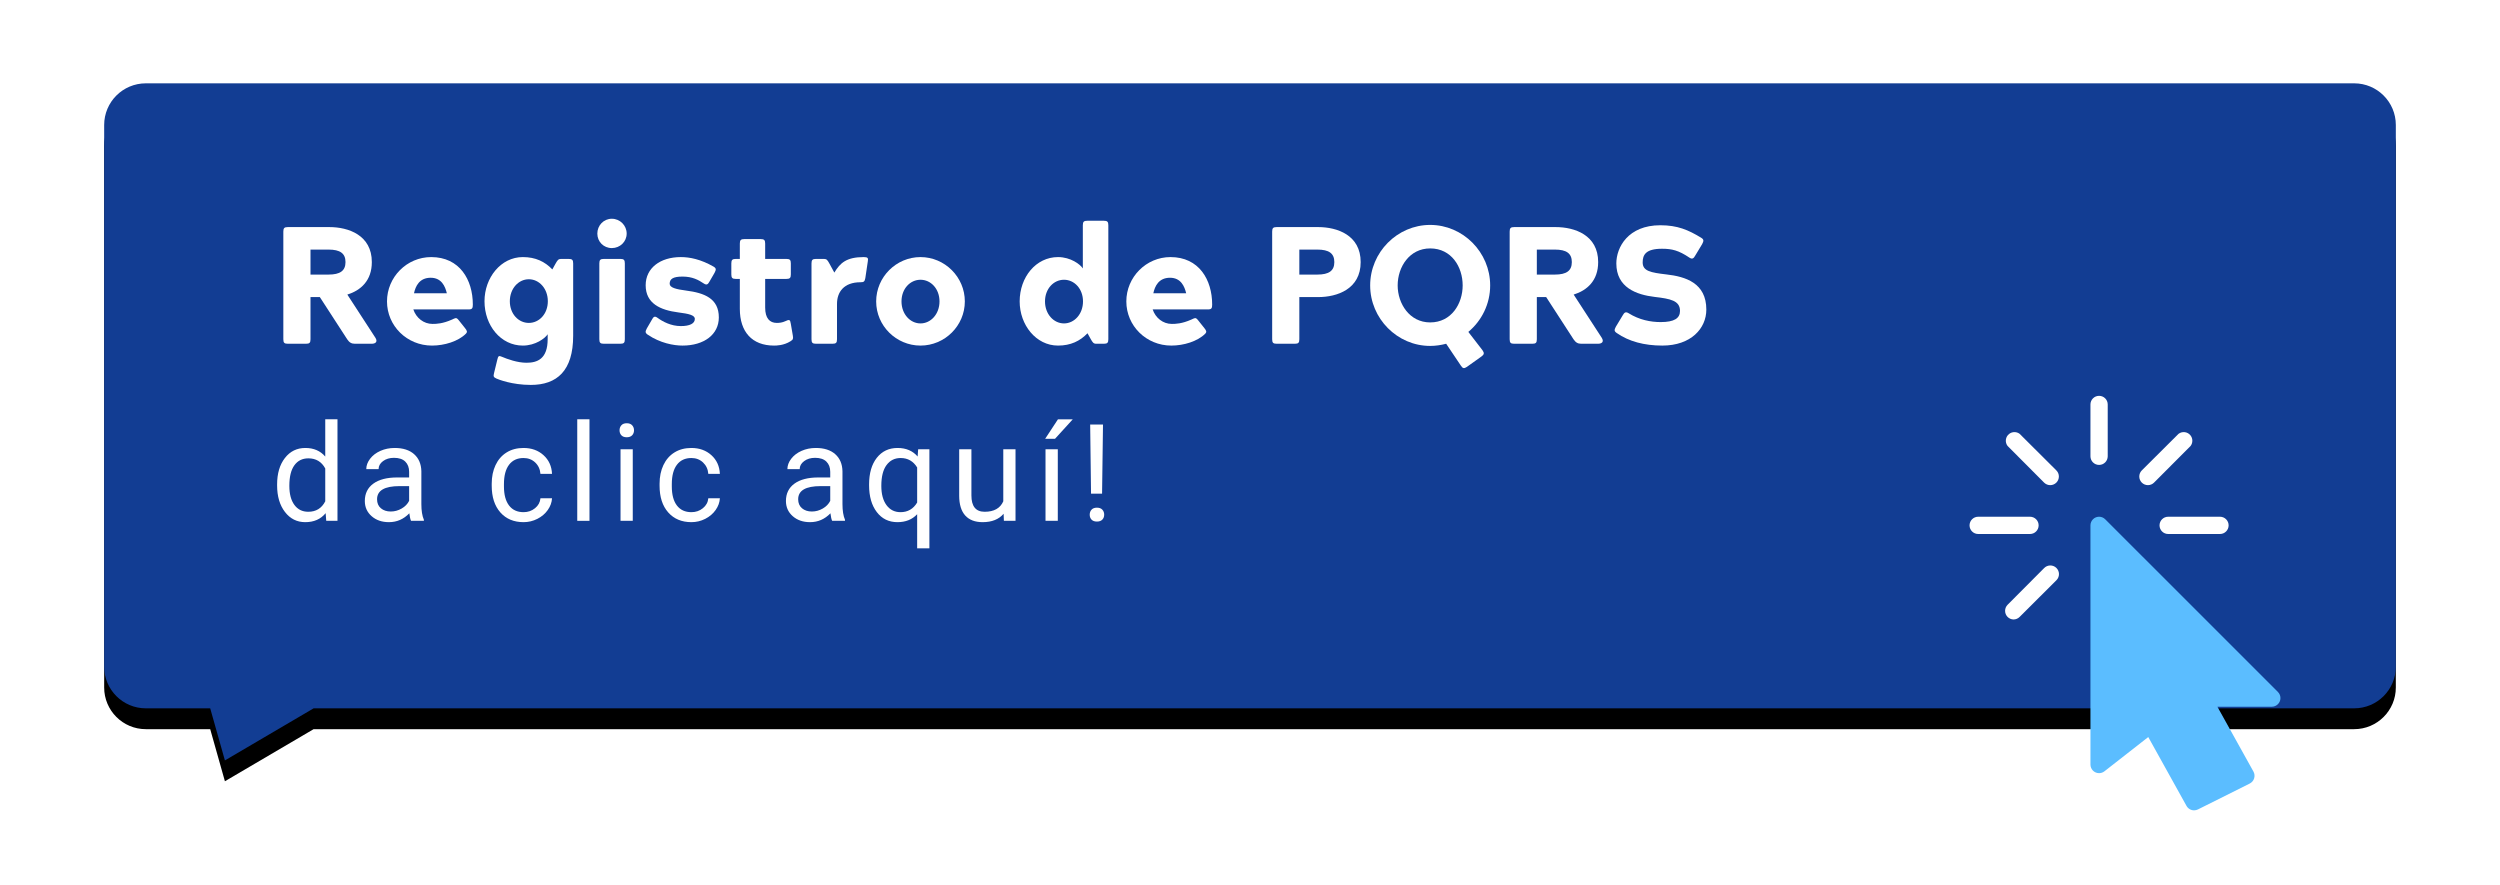 <?xml version="1.0" encoding="UTF-8"?>
<svg width="240px" height="85px" viewBox="0 0 240 85" version="1.1" xmlns="http://www.w3.org/2000/svg" xmlns:xlink="http://www.w3.org/1999/xlink">
    <title>Group 18 Copy</title>
    <defs>
        <path d="M4,0 L216,0 C218.209,-4.05812251e-16 220,1.791 220,4 L220,56 C220,58.209 218.209,60 216,60 L20.107,60 L20.107,60 L11.591,65 L10.18,60 L4,60 C1.791,60 -1.73547709e-16,58.209 0,56 L0,4 C-2.705415e-16,1.791 1.791,4.05812251e-16 4,0 Z" id="path-1"></path>
        <filter x="-7.3%" y="-21.5%" width="114.5%" height="149.2%" filterUnits="objectBoundingBox" id="filter-2">
            <feOffset dx="0" dy="2" in="SourceAlpha" result="shadowOffsetOuter1"></feOffset>
            <feGaussianBlur stdDeviation="5" in="shadowOffsetOuter1" result="shadowBlurOuter1"></feGaussianBlur>
            <feColorMatrix values="0 0 0 0 0   0 0 0 0 0   0 0 0 0 0  0 0 0 0.156 0" type="matrix" in="shadowBlurOuter1"></feColorMatrix>
        </filter>
    </defs>
    <g id="Pages" stroke="none" stroke-width="1" fill="none" fill-rule="evenodd">
        <g id="Group-18-Copy" transform="translate(10, 8)">
            <g id="Rectangle">
                <use fill="black" fill-opacity="1" filter="url(#filter-2)" xlink:href="#path-1"></use>
                <use fill="#123D93" fill-rule="evenodd" xlink:href="#path-1"></use>
            </g>
            <g id="Group-17" transform="translate(16.603, 13)" fill-rule="nonzero">
                <g id="hacer-clic" transform="translate(162.474, 17)">
                    <path d="M29.603,28.43 L13.022,11.85 C12.699,11.526 12.174,11.525 11.85,11.848 C11.694,12.004 11.606,12.215 11.606,12.435 L11.606,35.394 C11.606,35.852 11.977,36.223 12.435,36.223 C12.62,36.223 12.8,36.161 12.946,36.047 L17.156,32.756 L20.83,39.37 C20.977,39.632 21.254,39.793 21.554,39.793 C21.683,39.793 21.81,39.763 21.926,39.705 L26.9,37.218 C27.102,37.116 27.254,36.937 27.321,36.72 C27.388,36.504 27.364,36.27 27.255,36.072 L23.793,29.845 L29.016,29.845 C29.473,29.845 29.845,29.475 29.846,29.017 C29.847,28.796 29.759,28.584 29.603,28.429 L29.603,28.43 Z" id="Path" fill="#5BBDFF"></path>
                    <g id="Group" fill="#FFFFFF">
                        <path d="M12.435,6.632 C11.977,6.632 11.606,6.261 11.606,5.803 L11.606,0.829 C11.606,0.371 11.977,0 12.435,0 C12.893,0 13.264,0.371 13.264,0.829 L13.264,5.803 C13.264,6.261 12.893,6.632 12.435,6.632 Z" id="Path"></path>
                        <path d="M5.803,13.264 L0.829,13.264 C0.371,13.264 0,12.893 0,12.435 C0,11.977 0.371,11.606 0.829,11.606 L5.803,11.606 C6.261,11.606 6.632,11.977 6.632,12.435 C6.632,12.893 6.261,13.264 5.803,13.264 Z" id="Path"></path>
                        <path d="M24.042,13.264 L19.067,13.264 C18.61,13.264 18.238,12.893 18.238,12.435 C18.238,11.977 18.61,11.606 19.067,11.606 L24.042,11.606 C24.499,11.606 24.871,11.977 24.871,12.435 C24.87,12.893 24.499,13.264 24.042,13.264 Z" id="Path"></path>
                        <path d="M7.746,8.574 C7.526,8.574 7.315,8.487 7.159,8.332 L3.648,4.808 C3.373,4.442 3.447,3.922 3.813,3.648 C4.108,3.427 4.514,3.427 4.808,3.648 L8.332,7.158 C8.656,7.481 8.656,8.006 8.333,8.33 C8.177,8.487 7.965,8.574 7.745,8.574 L7.746,8.574 L7.746,8.574 Z" id="Path"></path>
                        <path d="M4.228,21.47 C3.77,21.463 3.405,21.085 3.412,20.628 C3.416,20.416 3.5,20.214 3.648,20.062 L7.159,16.537 C7.477,16.208 8.002,16.199 8.332,16.517 C8.661,16.835 8.67,17.36 8.352,17.689 C8.345,17.696 8.339,17.703 8.332,17.709 L4.808,21.223 C4.655,21.378 4.446,21.467 4.228,21.47 Z" id="Path"></path>
                        <path d="M17.124,8.574 C16.666,8.575 16.295,8.204 16.294,7.746 C16.293,7.525 16.381,7.314 16.537,7.158 L20.062,3.648 C20.429,3.373 20.948,3.447 21.223,3.813 C21.444,4.108 21.444,4.513 21.223,4.808 L17.711,8.33 C17.556,8.486 17.344,8.574 17.124,8.574 Z" id="Path"></path>
                    </g>
                </g>
                <g id="Registro-de-PQRS" transform="translate(0.597, 0)" fill="#FFFFFF">
                    <path d="M8.496,4.16 C8.496,1.568 6.24,0.8 4.416,0.8 L0.432,0.8 C0.096,0.8 0,0.896 0,1.232 L0,11.568 C0,11.904 0.096,12 0.432,12 L2.176,12 C2.512,12 2.608,11.904 2.608,11.568 L2.608,7.52 L3.504,7.52 L6.128,11.568 C6.336,11.872 6.528,12 6.864,12 L8.48,12 C8.816,12 9.088,11.84 8.848,11.44 L6.144,7.28 C7.424,6.88 8.496,5.952 8.496,4.16 Z M2.608,5.36 L2.608,2.96 L4.336,2.96 C5.456,2.96 5.968,3.328 5.968,4.16 C5.968,4.992 5.456,5.36 4.336,5.36 L2.608,5.36 Z" id="Shape"></path>
                    <path d="M16.816,9.712 C16.592,9.44 16.512,9.536 16.192,9.68 C15.296,10.08 14.688,10.096 14.32,10.096 C13.472,10.096 12.752,9.52 12.48,8.704 L17.792,8.704 C18.128,8.704 18.192,8.592 18.192,8.24 C18.192,5.856 16.928,3.68 14.192,3.68 C11.856,3.68 9.952,5.6 9.952,7.936 C9.952,10.272 11.856,12.176 14.272,12.176 C15.456,12.176 16.784,11.776 17.52,11.04 C17.696,10.864 17.632,10.736 17.44,10.496 L16.816,9.712 Z M12.544,7.152 C12.688,6.48 13.056,5.664 14.144,5.664 C15.184,5.664 15.536,6.48 15.696,7.152 L12.544,7.152 Z" id="Shape"></path>
                    <path d="M25.376,11.552 C25.376,13.472 24.368,13.824 23.344,13.824 C22.464,13.824 21.504,13.472 20.976,13.248 C20.688,13.12 20.624,13.168 20.544,13.52 L20.224,14.832 C20.144,15.152 20.192,15.216 20.464,15.344 C20.64,15.424 21.952,15.952 23.76,15.952 C26.272,15.952 27.824,14.592 27.824,11.232 L27.824,4.288 C27.824,3.952 27.728,3.856 27.392,3.856 L26.656,3.856 C26.4,3.856 26.32,3.984 26.144,4.288 L25.824,4.864 C25.104,4.112 24.208,3.68 22.992,3.68 C20.88,3.68 19.312,5.664 19.312,7.92 C19.312,10.256 20.88,12.176 22.992,12.176 C24.208,12.176 25.136,11.472 25.376,11.088 L25.376,11.552 Z M23.568,5.808 C24.56,5.808 25.392,6.704 25.392,7.92 C25.392,9.136 24.56,10 23.568,10 C22.576,10 21.744,9.136 21.744,7.92 C21.744,6.704 22.576,5.808 23.568,5.808 Z" id="Shape"></path>
                    <path d="M30.336,11.568 C30.336,11.904 30.432,12 30.768,12 L32.352,12 C32.688,12 32.784,11.904 32.784,11.568 L32.784,4.288 C32.784,3.952 32.688,3.856 32.352,3.856 L30.768,3.856 C30.432,3.856 30.336,3.952 30.336,4.288 L30.336,11.568 Z M30.144,1.424 C30.144,2.208 30.752,2.816 31.536,2.816 C32.32,2.816 32.96,2.208 32.96,1.424 C32.96,0.64 32.32,0 31.536,0 C30.752,0 30.144,0.64 30.144,1.424 Z" id="Shape"></path>
                    <path d="M38.16,10.304 C37.216,10.304 36.416,9.872 35.936,9.52 C35.616,9.28 35.52,9.44 35.36,9.728 L34.896,10.528 C34.752,10.816 34.704,10.944 34.992,11.136 C36.176,11.936 37.472,12.176 38.32,12.176 C40.384,12.176 41.808,11.12 41.808,9.472 C41.808,7.648 40.416,7.12 38.672,6.896 C37.68,6.768 37.088,6.608 37.088,6.24 C37.088,5.792 37.392,5.552 38.32,5.552 C39.264,5.552 39.856,5.872 40.352,6.208 C40.656,6.416 40.768,6.288 40.928,6 L41.392,5.2 C41.536,4.912 41.6,4.768 41.296,4.592 C40.064,3.888 39.008,3.68 38.16,3.68 C36.176,3.68 34.784,4.736 34.784,6.384 C34.784,8.128 36.176,8.768 37.92,8.992 C38.912,9.12 39.504,9.248 39.504,9.616 C39.504,10.064 39.008,10.304 38.16,10.304 Z" id="Path"></path>
                    <path d="M48.688,11.76 C48.944,11.6 48.96,11.52 48.912,11.216 L48.72,10.096 C48.656,9.664 48.576,9.648 48.176,9.84 C47.904,9.968 47.616,10 47.376,10 C46.688,10 46.256,9.552 46.256,8.528 L46.256,5.776 L48.288,5.776 C48.624,5.776 48.72,5.68 48.72,5.344 L48.72,4.288 C48.72,3.952 48.624,3.856 48.288,3.856 L46.256,3.856 L46.256,2.384 C46.256,2.048 46.16,1.952 45.824,1.952 L44.256,1.952 C43.92,1.952 43.824,2.048 43.824,2.384 L43.824,3.856 L43.44,3.856 C43.104,3.856 43.008,3.952 43.008,4.288 L43.008,5.344 C43.008,5.68 43.104,5.776 43.44,5.776 L43.824,5.776 L43.824,8.656 C43.824,10.848 44.992,12.176 47.104,12.176 C47.312,12.176 48.032,12.176 48.688,11.76 Z" id="Path"></path>
                    <path d="M55.408,6.096 C55.728,6.096 55.808,6.032 55.872,5.696 L56.112,4.08 C56.16,3.792 56.128,3.68 55.728,3.68 C54.064,3.68 53.456,4.24 52.896,5.168 L52.416,4.288 C52.24,3.968 52.16,3.856 51.904,3.856 L51.136,3.856 C50.8,3.856 50.704,3.952 50.704,4.288 L50.704,11.568 C50.704,11.904 50.8,12 51.136,12 L52.72,12 C53.056,12 53.152,11.904 53.152,11.568 L53.152,8.176 C53.152,7.04 53.808,6.096 55.408,6.096 Z" id="Path"></path>
                    <path d="M56.912,7.936 C56.912,10.272 58.832,12.176 61.168,12.176 C63.504,12.176 65.424,10.272 65.424,7.936 C65.424,5.6 63.504,3.68 61.168,3.68 C58.832,3.68 56.912,5.6 56.912,7.936 Z M61.168,10.048 C60.176,10.048 59.344,9.152 59.344,7.936 C59.344,6.72 60.176,5.856 61.168,5.856 C62.16,5.856 62.992,6.72 62.992,7.936 C62.992,9.152 62.16,10.048 61.168,10.048 Z" id="Shape"></path>
                    <path d="M76.752,4.768 C76.512,4.384 75.584,3.68 74.368,3.68 C72.256,3.68 70.688,5.6 70.688,7.936 C70.688,10.192 72.256,12.176 74.368,12.176 C75.584,12.176 76.48,11.744 77.2,10.992 L77.52,11.568 C77.696,11.872 77.776,12 78.032,12 L78.768,12 C79.104,12 79.2,11.904 79.2,11.568 L79.2,0.624 C79.2,0.288 79.104,0.192 78.768,0.192 L77.184,0.192 C76.848,0.192 76.752,0.288 76.752,0.624 L76.752,4.768 Z M74.944,10.048 C73.952,10.048 73.12,9.152 73.12,7.936 C73.12,6.72 73.952,5.856 74.944,5.856 C75.936,5.856 76.768,6.72 76.768,7.936 C76.768,9.152 75.936,10.048 74.944,10.048 Z" id="Shape"></path>
                    <path d="M87.792,9.712 C87.568,9.44 87.488,9.536 87.168,9.68 C86.272,10.08 85.664,10.096 85.296,10.096 C84.448,10.096 83.728,9.52 83.456,8.704 L88.768,8.704 C89.104,8.704 89.168,8.592 89.168,8.24 C89.168,5.856 87.904,3.68 85.168,3.68 C82.832,3.68 80.928,5.6 80.928,7.936 C80.928,10.272 82.832,12.176 85.248,12.176 C86.432,12.176 87.76,11.776 88.496,11.04 C88.672,10.864 88.608,10.736 88.416,10.496 L87.792,9.712 Z M83.52,7.152 C83.664,6.48 84.032,5.664 85.12,5.664 C86.16,5.664 86.512,6.48 86.672,7.152 L83.52,7.152 Z" id="Shape"></path>
                    <path d="M97.536,5.36 L97.536,2.96 L99.264,2.96 C100.384,2.96 100.896,3.328 100.896,4.16 C100.896,4.992 100.384,5.36 99.264,5.36 L97.536,5.36 Z M99.344,7.52 C101.168,7.52 103.424,6.752 103.424,4.16 C103.424,1.568 101.168,0.8 99.344,0.8 L95.36,0.8 C95.024,0.8 94.928,0.896 94.928,1.232 L94.928,11.568 C94.928,11.904 95.024,12 95.36,12 L97.104,12 C97.44,12 97.536,11.904 97.536,11.568 L97.536,7.52 L99.344,7.52 Z" id="Shape"></path>
                    <path d="M104.336,6.4 C104.336,9.584 106.944,12.208 110.096,12.208 C110.624,12.208 111.136,12.128 111.632,12 L113.04,14.096 C113.232,14.384 113.344,14.4 113.616,14.224 L115.008,13.232 C115.28,13.04 115.312,12.896 115.12,12.624 L113.76,10.864 C115.04,9.792 115.856,8.192 115.856,6.4 C115.856,3.216 113.248,0.592 110.096,0.592 C106.944,0.592 104.336,3.216 104.336,6.4 Z M106.976,6.4 C106.976,4.624 108.112,2.848 110.096,2.848 C112.144,2.848 113.216,4.624 113.216,6.4 C113.216,8.144 112.144,9.952 110.096,9.952 C108.112,9.952 106.976,8.144 106.976,6.4 Z" id="Shape"></path>
                    <path d="M126.224,4.16 C126.224,1.568 123.968,0.8 122.144,0.8 L118.16,0.8 C117.824,0.8 117.728,0.896 117.728,1.232 L117.728,11.568 C117.728,11.904 117.824,12 118.16,12 L119.904,12 C120.24,12 120.336,11.904 120.336,11.568 L120.336,7.52 L121.232,7.52 L123.856,11.568 C124.064,11.872 124.256,12 124.592,12 L126.208,12 C126.544,12 126.816,11.84 126.576,11.44 L123.872,7.28 C125.152,6.88 126.224,5.952 126.224,4.16 Z M120.336,5.36 L120.336,2.96 L122.064,2.96 C123.184,2.96 123.696,3.328 123.696,4.16 C123.696,4.992 123.184,5.36 122.064,5.36 L120.336,5.36 Z" id="Shape"></path>
                    <path d="M132.352,2.88 C133.312,2.88 133.952,3.04 134.976,3.728 C135.264,3.92 135.392,3.808 135.552,3.52 L136.208,2.432 C136.352,2.144 136.4,2 136.112,1.824 C134.88,1.072 133.84,0.624 132.192,0.624 C129.088,0.624 127.968,2.752 127.968,4.288 C127.968,6.608 129.904,7.296 131.648,7.504 C133.152,7.68 134.08,7.856 134.08,8.848 C134.08,9.552 133.536,9.92 132.224,9.92 C131.264,9.92 130.176,9.712 129.152,9.072 C128.864,8.896 128.736,8.992 128.576,9.28 L127.92,10.368 C127.776,10.656 127.728,10.784 128.016,10.976 C129.168,11.776 130.64,12.176 132.384,12.176 C135.136,12.176 136.608,10.528 136.608,8.72 C136.608,6.16 134.608,5.552 132.768,5.344 C131.264,5.168 130.496,5.024 130.496,4.192 C130.496,3.472 130.784,2.88 132.352,2.88 Z" id="Path"></path>
                </g>
                <g id="da-clic-aquí!" transform="translate(0, 19.25)" fill="#FFFFFF">
                    <path d="M0,6.259 C0,5.205 0.25,4.358 0.749,3.717 C1.248,3.075 1.902,2.755 2.71,2.755 C3.514,2.755 4.151,3.03 4.621,3.58 L4.621,0 L5.795,0 L5.795,9.75 L4.716,9.75 L4.659,9.014 C4.189,9.589 3.536,9.877 2.698,9.877 C1.902,9.877 1.254,9.551 0.752,8.899 C0.251,8.248 0,7.397 0,6.348 L0,6.259 Z M1.174,6.392 C1.174,7.171 1.335,7.78 1.657,8.22 C1.978,8.66 2.423,8.88 2.99,8.88 C3.735,8.88 4.278,8.546 4.621,7.877 L4.621,4.723 C4.27,4.075 3.73,3.751 3.002,3.751 C2.427,3.751 1.978,3.974 1.657,4.418 C1.335,4.862 1.174,5.52 1.174,6.392 Z" id="Shape"></path>
                    <path d="M12.857,9.75 C12.79,9.615 12.735,9.373 12.692,9.026 C12.146,9.593 11.495,9.877 10.737,9.877 C10.06,9.877 9.505,9.685 9.071,9.302 C8.637,8.92 8.42,8.434 8.42,7.846 C8.42,7.131 8.692,6.575 9.236,6.179 C9.78,5.784 10.545,5.586 11.531,5.586 L12.673,5.586 L12.673,5.046 C12.673,4.636 12.551,4.309 12.305,4.066 C12.06,3.822 11.698,3.701 11.22,3.701 C10.801,3.701 10.45,3.806 10.166,4.018 C9.882,4.23 9.741,4.486 9.741,4.786 L8.56,4.786 C8.56,4.443 8.682,4.112 8.925,3.793 C9.168,3.473 9.498,3.22 9.915,3.034 C10.332,2.848 10.79,2.755 11.29,2.755 C12.081,2.755 12.701,2.953 13.149,3.348 C13.598,3.744 13.831,4.289 13.848,4.983 L13.848,8.144 C13.848,8.775 13.928,9.276 14.089,9.648 L14.089,9.75 L12.857,9.75 Z M10.909,8.855 C11.277,8.855 11.626,8.76 11.956,8.569 C12.286,8.379 12.525,8.131 12.673,7.827 L12.673,6.417 L11.753,6.417 C10.314,6.417 9.595,6.839 9.595,7.681 C9.595,8.049 9.717,8.337 9.963,8.544 C10.208,8.751 10.524,8.855 10.909,8.855 Z" id="Shape"></path>
                    <path d="M23.662,8.918 C24.081,8.918 24.447,8.792 24.76,8.538 C25.073,8.284 25.246,7.966 25.28,7.585 L26.391,7.585 C26.37,7.979 26.235,8.354 25.985,8.709 C25.735,9.064 25.402,9.348 24.985,9.56 C24.568,9.771 24.127,9.877 23.662,9.877 C22.726,9.877 21.983,9.565 21.43,8.941 C20.878,8.316 20.602,7.463 20.602,6.379 L20.602,6.183 C20.602,5.514 20.725,4.919 20.97,4.399 C21.216,3.878 21.568,3.474 22.027,3.187 C22.486,2.899 23.029,2.755 23.655,2.755 C24.425,2.755 25.066,2.986 25.575,3.447 C26.085,3.908 26.357,4.507 26.391,5.243 L25.28,5.243 C25.246,4.799 25.078,4.434 24.776,4.148 C24.473,3.863 24.1,3.72 23.655,3.72 C23.059,3.72 22.596,3.934 22.268,4.364 C21.94,4.794 21.776,5.415 21.776,6.227 L21.776,6.449 C21.776,7.241 21.939,7.85 22.265,8.277 C22.591,8.705 23.056,8.918 23.662,8.918 Z" id="Path"></path>
                    <polygon id="Path" points="29.987 9.75 28.813 9.75 28.813 0 29.987 0"></polygon>
                    <path d="M34.142,9.75 L32.968,9.75 L32.968,2.882 L34.142,2.882 L34.142,9.75 Z M32.873,1.06 C32.873,0.87 32.931,0.709 33.047,0.578 C33.163,0.446 33.336,0.381 33.564,0.381 C33.793,0.381 33.966,0.446 34.085,0.578 C34.203,0.709 34.263,0.87 34.263,1.06 C34.263,1.25 34.203,1.409 34.085,1.536 C33.966,1.663 33.793,1.727 33.564,1.727 C33.336,1.727 33.163,1.663 33.047,1.536 C32.931,1.409 32.873,1.25 32.873,1.06 Z" id="Shape"></path>
                    <path d="M39.776,8.918 C40.195,8.918 40.561,8.792 40.874,8.538 C41.187,8.284 41.361,7.966 41.395,7.585 L42.505,7.585 C42.484,7.979 42.349,8.354 42.099,8.709 C41.849,9.064 41.516,9.348 41.099,9.56 C40.683,9.771 40.241,9.877 39.776,9.877 C38.841,9.877 38.097,9.565 37.545,8.941 C36.992,8.316 36.716,7.463 36.716,6.379 L36.716,6.183 C36.716,5.514 36.839,4.919 37.084,4.399 C37.33,3.878 37.682,3.474 38.141,3.187 C38.601,2.899 39.143,2.755 39.77,2.755 C40.54,2.755 41.18,2.986 41.69,3.447 C42.2,3.908 42.472,4.507 42.505,5.243 L41.395,5.243 C41.361,4.799 41.192,4.434 40.89,4.148 C40.587,3.863 40.214,3.72 39.77,3.72 C39.173,3.72 38.711,3.934 38.383,4.364 C38.055,4.794 37.891,5.415 37.891,6.227 L37.891,6.449 C37.891,7.241 38.054,7.85 38.379,8.277 C38.705,8.705 39.171,8.918 39.776,8.918 Z" id="Path"></path>
                    <path d="M53.284,9.75 C53.216,9.615 53.161,9.373 53.119,9.026 C52.573,9.593 51.922,9.877 51.164,9.877 C50.487,9.877 49.932,9.685 49.498,9.302 C49.064,8.92 48.847,8.434 48.847,7.846 C48.847,7.131 49.119,6.575 49.663,6.179 C50.207,5.784 50.972,5.586 51.958,5.586 L53.1,5.586 L53.1,5.046 C53.1,4.636 52.977,4.309 52.732,4.066 C52.486,3.822 52.125,3.701 51.646,3.701 C51.228,3.701 50.876,3.806 50.593,4.018 C50.309,4.23 50.167,4.486 50.167,4.786 L48.987,4.786 C48.987,4.443 49.108,4.112 49.352,3.793 C49.595,3.473 49.925,3.22 50.342,3.034 C50.759,2.848 51.217,2.755 51.716,2.755 C52.508,2.755 53.128,2.953 53.576,3.348 C54.025,3.744 54.257,4.289 54.274,4.983 L54.274,8.144 C54.274,8.775 54.355,9.276 54.516,9.648 L54.516,9.75 L53.284,9.75 Z M51.335,8.855 C51.704,8.855 52.053,8.76 52.383,8.569 C52.713,8.379 52.952,8.131 53.1,7.827 L53.1,6.417 L52.18,6.417 C50.741,6.417 50.021,6.839 50.021,7.681 C50.021,8.049 50.144,8.337 50.39,8.544 C50.635,8.751 50.95,8.855 51.335,8.855 Z" id="Shape"></path>
                    <path d="M56.83,6.259 C56.83,5.18 57.077,4.326 57.572,3.698 C58.067,3.069 58.732,2.755 59.565,2.755 C60.378,2.755 61.019,3.028 61.489,3.574 L61.54,2.882 L62.619,2.882 L62.619,12.391 L61.444,12.391 L61.444,9.115 C60.97,9.623 60.34,9.877 59.553,9.877 C58.723,9.877 58.062,9.554 57.569,8.909 C57.076,8.264 56.83,7.408 56.83,6.341 L56.83,6.259 Z M58.004,6.392 C58.004,7.179 58.17,7.797 58.502,8.246 C58.834,8.694 59.282,8.918 59.845,8.918 C60.543,8.918 61.076,8.61 61.444,7.992 L61.444,4.627 C61.072,4.022 60.543,3.72 59.857,3.72 C59.29,3.72 58.84,3.945 58.505,4.396 C58.171,4.846 58.004,5.512 58.004,6.392 Z" id="Shape"></path>
                    <path d="M69.744,9.071 C69.287,9.608 68.616,9.877 67.732,9.877 C67,9.877 66.442,9.664 66.059,9.239 C65.676,8.814 65.483,8.184 65.479,7.351 L65.479,2.882 L66.653,2.882 L66.653,7.319 C66.653,8.36 67.076,8.88 67.922,8.88 C68.819,8.88 69.416,8.546 69.712,7.877 L69.712,2.882 L70.887,2.882 L70.887,9.75 L69.77,9.75 L69.744,9.071 Z" id="Path"></path>
                    <path d="M74.946,9.75 L73.766,9.75 L73.766,2.882 L74.946,2.882 L74.946,9.75 Z M74.959,0.006 L76.381,0.006 L74.68,1.873 L73.734,1.873 L74.959,0.006 Z" id="Shape"></path>
                    <path d="M79.196,7.141 L78.136,7.141 L78.054,0.508 L79.285,0.508 L79.196,7.141 Z M78.009,9.16 C78.009,8.969 78.067,8.809 78.184,8.68 C78.3,8.551 78.473,8.487 78.701,8.487 C78.93,8.487 79.103,8.551 79.222,8.68 C79.34,8.809 79.399,8.969 79.399,9.16 C79.399,9.35 79.34,9.508 79.222,9.633 C79.103,9.757 78.93,9.82 78.701,9.82 C78.473,9.82 78.3,9.757 78.184,9.633 C78.067,9.508 78.009,9.35 78.009,9.16 Z" id="Shape"></path>
                </g>
            </g>
        </g>
    </g>
</svg>